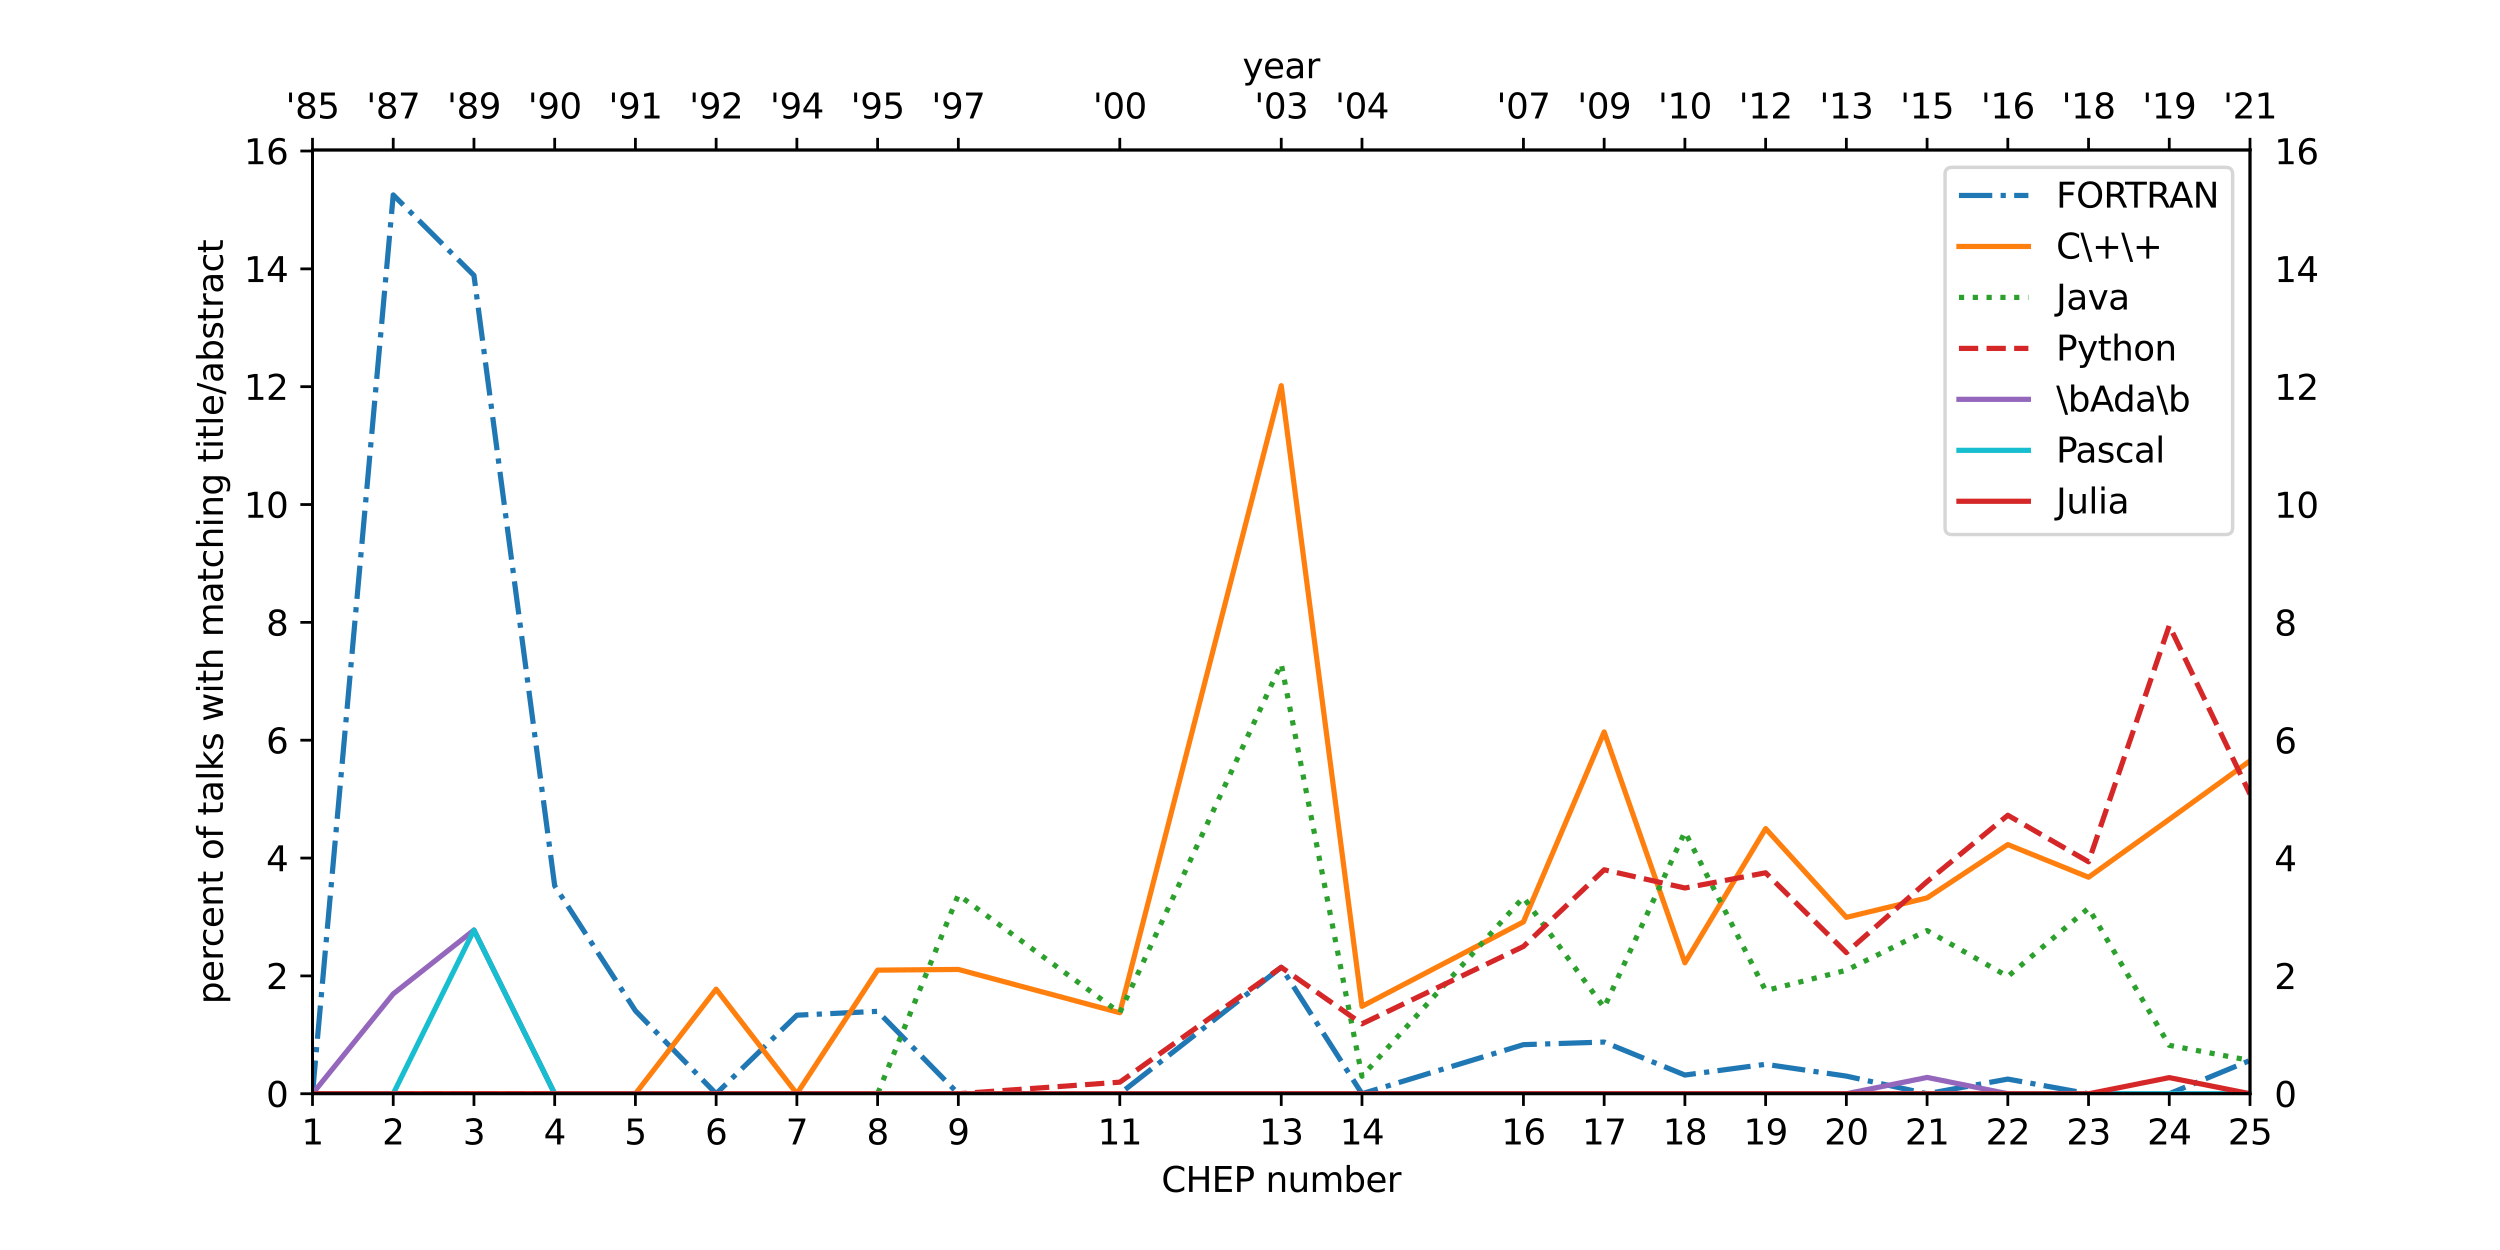 <?xml version="1.0" encoding="utf-8" standalone="no"?>
<!DOCTYPE svg PUBLIC "-//W3C//DTD SVG 1.1//EN"
  "http://www.w3.org/Graphics/SVG/1.1/DTD/svg11.dtd">
<svg xmlns:xlink="http://www.w3.org/1999/xlink" width="720pt" height="360pt" viewBox="0 0 720 360" xmlns="http://www.w3.org/2000/svg" version="1.1">
 <defs>
  <style type="text/css">*{stroke-linejoin: round; stroke-linecap: butt}</style>
 </defs>
 <g id="figure_1">
  <g id="patch_1">
   <path d="M 0 360 
L 720 360 
L 720 0 
L 0 0 
z
" style="fill: #ffffff"/>
  </g>
  <g id="axes_1">
   <g id="patch_2">
    <path d="M 90 315 
L 648 315 
L 648 43.2 
L 90 43.2 
z
" style="fill: #ffffff"/>
   </g>
   <g id="matplotlib.axis_1">
    <g id="xtick_1">
     <g id="line2d_1">
      <defs>
       <path id="m8f1342e273" d="M 0 0 
L 0 3.5 
" style="stroke: #000000; stroke-width: 0.8"/>
      </defs>
      <g>
       <use xlink:href="#m8f1342e273" x="90" y="315" style="stroke: #000000; stroke-width: 0.8"/>
      </g>
     </g>
     <g id="text_1">
      <!-- 1 -->
      <g transform="translate(86.819 329.598)scale(0.1 -0.1)">
       <defs>
        <path id="DejaVuSans-31" d="M 794 531 
L 1825 531 
L 1825 4091 
L 703 3866 
L 703 4441 
L 1819 4666 
L 2450 4666 
L 2450 531 
L 3481 531 
L 3481 0 
L 794 0 
L 794 531 
z
" transform="scale(0.016)"/>
       </defs>
       <use xlink:href="#DejaVuSans-31"/>
      </g>
     </g>
    </g>
    <g id="xtick_2">
     <g id="line2d_2">
      <g>
       <use xlink:href="#m8f1342e273" x="113.25" y="315" style="stroke: #000000; stroke-width: 0.8"/>
      </g>
     </g>
     <g id="text_2">
      <!-- 2 -->
      <g transform="translate(110.069 329.598)scale(0.1 -0.1)">
       <defs>
        <path id="DejaVuSans-32" d="M 1228 531 
L 3431 531 
L 3431 0 
L 469 0 
L 469 531 
Q 828 903 1448 1529 
Q 2069 2156 2228 2338 
Q 2531 2678 2651 2914 
Q 2772 3150 2772 3378 
Q 2772 3750 2511 3984 
Q 2250 4219 1831 4219 
Q 1534 4219 1204 4116 
Q 875 4013 500 3803 
L 500 4441 
Q 881 4594 1212 4672 
Q 1544 4750 1819 4750 
Q 2544 4750 2975 4387 
Q 3406 4025 3406 3419 
Q 3406 3131 3298 2873 
Q 3191 2616 2906 2266 
Q 2828 2175 2409 1742 
Q 1991 1309 1228 531 
z
" transform="scale(0.016)"/>
       </defs>
       <use xlink:href="#DejaVuSans-32"/>
      </g>
     </g>
    </g>
    <g id="xtick_3">
     <g id="line2d_3">
      <g>
       <use xlink:href="#m8f1342e273" x="136.5" y="315" style="stroke: #000000; stroke-width: 0.8"/>
      </g>
     </g>
     <g id="text_3">
      <!-- 3 -->
      <g transform="translate(133.319 329.598)scale(0.1 -0.1)">
       <defs>
        <path id="DejaVuSans-33" d="M 2597 2516 
Q 3050 2419 3304 2112 
Q 3559 1806 3559 1356 
Q 3559 666 3084 287 
Q 2609 -91 1734 -91 
Q 1441 -91 1130 -33 
Q 819 25 488 141 
L 488 750 
Q 750 597 1062 519 
Q 1375 441 1716 441 
Q 2309 441 2620 675 
Q 2931 909 2931 1356 
Q 2931 1769 2642 2001 
Q 2353 2234 1838 2234 
L 1294 2234 
L 1294 2753 
L 1863 2753 
Q 2328 2753 2575 2939 
Q 2822 3125 2822 3475 
Q 2822 3834 2567 4026 
Q 2313 4219 1838 4219 
Q 1578 4219 1281 4162 
Q 984 4106 628 3988 
L 628 4550 
Q 988 4650 1302 4700 
Q 1616 4750 1894 4750 
Q 2613 4750 3031 4423 
Q 3450 4097 3450 3541 
Q 3450 3153 3228 2886 
Q 3006 2619 2597 2516 
z
" transform="scale(0.016)"/>
       </defs>
       <use xlink:href="#DejaVuSans-33"/>
      </g>
     </g>
    </g>
    <g id="xtick_4">
     <g id="line2d_4">
      <g>
       <use xlink:href="#m8f1342e273" x="159.75" y="315" style="stroke: #000000; stroke-width: 0.8"/>
      </g>
     </g>
     <g id="text_4">
      <!-- 4 -->
      <g transform="translate(156.569 329.598)scale(0.1 -0.1)">
       <defs>
        <path id="DejaVuSans-34" d="M 2419 4116 
L 825 1625 
L 2419 1625 
L 2419 4116 
z
M 2253 4666 
L 3047 4666 
L 3047 1625 
L 3713 1625 
L 3713 1100 
L 3047 1100 
L 3047 0 
L 2419 0 
L 2419 1100 
L 313 1100 
L 313 1709 
L 2253 4666 
z
" transform="scale(0.016)"/>
       </defs>
       <use xlink:href="#DejaVuSans-34"/>
      </g>
     </g>
    </g>
    <g id="xtick_5">
     <g id="line2d_5">
      <g>
       <use xlink:href="#m8f1342e273" x="183" y="315" style="stroke: #000000; stroke-width: 0.8"/>
      </g>
     </g>
     <g id="text_5">
      <!-- 5 -->
      <g transform="translate(179.819 329.598)scale(0.1 -0.1)">
       <defs>
        <path id="DejaVuSans-35" d="M 691 4666 
L 3169 4666 
L 3169 4134 
L 1269 4134 
L 1269 2991 
Q 1406 3038 1543 3061 
Q 1681 3084 1819 3084 
Q 2600 3084 3056 2656 
Q 3513 2228 3513 1497 
Q 3513 744 3044 326 
Q 2575 -91 1722 -91 
Q 1428 -91 1123 -41 
Q 819 9 494 109 
L 494 744 
Q 775 591 1075 516 
Q 1375 441 1709 441 
Q 2250 441 2565 725 
Q 2881 1009 2881 1497 
Q 2881 1984 2565 2268 
Q 2250 2553 1709 2553 
Q 1456 2553 1204 2497 
Q 953 2441 691 2322 
L 691 4666 
z
" transform="scale(0.016)"/>
       </defs>
       <use xlink:href="#DejaVuSans-35"/>
      </g>
     </g>
    </g>
    <g id="xtick_6">
     <g id="line2d_6">
      <g>
       <use xlink:href="#m8f1342e273" x="206.25" y="315" style="stroke: #000000; stroke-width: 0.8"/>
      </g>
     </g>
     <g id="text_6">
      <!-- 6 -->
      <g transform="translate(203.069 329.598)scale(0.1 -0.1)">
       <defs>
        <path id="DejaVuSans-36" d="M 2113 2584 
Q 1688 2584 1439 2293 
Q 1191 2003 1191 1497 
Q 1191 994 1439 701 
Q 1688 409 2113 409 
Q 2538 409 2786 701 
Q 3034 994 3034 1497 
Q 3034 2003 2786 2293 
Q 2538 2584 2113 2584 
z
M 3366 4563 
L 3366 3988 
Q 3128 4100 2886 4159 
Q 2644 4219 2406 4219 
Q 1781 4219 1451 3797 
Q 1122 3375 1075 2522 
Q 1259 2794 1537 2939 
Q 1816 3084 2150 3084 
Q 2853 3084 3261 2657 
Q 3669 2231 3669 1497 
Q 3669 778 3244 343 
Q 2819 -91 2113 -91 
Q 1303 -91 875 529 
Q 447 1150 447 2328 
Q 447 3434 972 4092 
Q 1497 4750 2381 4750 
Q 2619 4750 2861 4703 
Q 3103 4656 3366 4563 
z
" transform="scale(0.016)"/>
       </defs>
       <use xlink:href="#DejaVuSans-36"/>
      </g>
     </g>
    </g>
    <g id="xtick_7">
     <g id="line2d_7">
      <g>
       <use xlink:href="#m8f1342e273" x="229.5" y="315" style="stroke: #000000; stroke-width: 0.8"/>
      </g>
     </g>
     <g id="text_7">
      <!-- 7 -->
      <g transform="translate(226.319 329.598)scale(0.1 -0.1)">
       <defs>
        <path id="DejaVuSans-37" d="M 525 4666 
L 3525 4666 
L 3525 4397 
L 1831 0 
L 1172 0 
L 2766 4134 
L 525 4134 
L 525 4666 
z
" transform="scale(0.016)"/>
       </defs>
       <use xlink:href="#DejaVuSans-37"/>
      </g>
     </g>
    </g>
    <g id="xtick_8">
     <g id="line2d_8">
      <g>
       <use xlink:href="#m8f1342e273" x="252.75" y="315" style="stroke: #000000; stroke-width: 0.8"/>
      </g>
     </g>
     <g id="text_8">
      <!-- 8 -->
      <g transform="translate(249.569 329.598)scale(0.1 -0.1)">
       <defs>
        <path id="DejaVuSans-38" d="M 2034 2216 
Q 1584 2216 1326 1975 
Q 1069 1734 1069 1313 
Q 1069 891 1326 650 
Q 1584 409 2034 409 
Q 2484 409 2743 651 
Q 3003 894 3003 1313 
Q 3003 1734 2745 1975 
Q 2488 2216 2034 2216 
z
M 1403 2484 
Q 997 2584 770 2862 
Q 544 3141 544 3541 
Q 544 4100 942 4425 
Q 1341 4750 2034 4750 
Q 2731 4750 3128 4425 
Q 3525 4100 3525 3541 
Q 3525 3141 3298 2862 
Q 3072 2584 2669 2484 
Q 3125 2378 3379 2068 
Q 3634 1759 3634 1313 
Q 3634 634 3220 271 
Q 2806 -91 2034 -91 
Q 1263 -91 848 271 
Q 434 634 434 1313 
Q 434 1759 690 2068 
Q 947 2378 1403 2484 
z
M 1172 3481 
Q 1172 3119 1398 2916 
Q 1625 2713 2034 2713 
Q 2441 2713 2670 2916 
Q 2900 3119 2900 3481 
Q 2900 3844 2670 4047 
Q 2441 4250 2034 4250 
Q 1625 4250 1398 4047 
Q 1172 3844 1172 3481 
z
" transform="scale(0.016)"/>
       </defs>
       <use xlink:href="#DejaVuSans-38"/>
      </g>
     </g>
    </g>
    <g id="xtick_9">
     <g id="line2d_9">
      <g>
       <use xlink:href="#m8f1342e273" x="276" y="315" style="stroke: #000000; stroke-width: 0.8"/>
      </g>
     </g>
     <g id="text_9">
      <!-- 9 -->
      <g transform="translate(272.819 329.598)scale(0.1 -0.1)">
       <defs>
        <path id="DejaVuSans-39" d="M 703 97 
L 703 672 
Q 941 559 1184 500 
Q 1428 441 1663 441 
Q 2288 441 2617 861 
Q 2947 1281 2994 2138 
Q 2813 1869 2534 1725 
Q 2256 1581 1919 1581 
Q 1219 1581 811 2004 
Q 403 2428 403 3163 
Q 403 3881 828 4315 
Q 1253 4750 1959 4750 
Q 2769 4750 3195 4129 
Q 3622 3509 3622 2328 
Q 3622 1225 3098 567 
Q 2575 -91 1691 -91 
Q 1453 -91 1209 -44 
Q 966 3 703 97 
z
M 1959 2075 
Q 2384 2075 2632 2365 
Q 2881 2656 2881 3163 
Q 2881 3666 2632 3958 
Q 2384 4250 1959 4250 
Q 1534 4250 1286 3958 
Q 1038 3666 1038 3163 
Q 1038 2656 1286 2365 
Q 1534 2075 1959 2075 
z
" transform="scale(0.016)"/>
       </defs>
       <use xlink:href="#DejaVuSans-39"/>
      </g>
     </g>
    </g>
    <g id="xtick_10">
     <g id="line2d_10">
      <g>
       <use xlink:href="#m8f1342e273" x="322.5" y="315" style="stroke: #000000; stroke-width: 0.8"/>
      </g>
     </g>
     <g id="text_10">
      <!-- 11 -->
      <g transform="translate(316.137 329.598)scale(0.1 -0.1)">
       <use xlink:href="#DejaVuSans-31"/>
       <use xlink:href="#DejaVuSans-31" x="63.623"/>
      </g>
     </g>
    </g>
    <g id="xtick_11">
     <g id="line2d_11">
      <g>
       <use xlink:href="#m8f1342e273" x="369" y="315" style="stroke: #000000; stroke-width: 0.8"/>
      </g>
     </g>
     <g id="text_11">
      <!-- 13 -->
      <g transform="translate(362.637 329.598)scale(0.1 -0.1)">
       <use xlink:href="#DejaVuSans-31"/>
       <use xlink:href="#DejaVuSans-33" x="63.623"/>
      </g>
     </g>
    </g>
    <g id="xtick_12">
     <g id="line2d_12">
      <g>
       <use xlink:href="#m8f1342e273" x="392.25" y="315" style="stroke: #000000; stroke-width: 0.8"/>
      </g>
     </g>
     <g id="text_12">
      <!-- 14 -->
      <g transform="translate(385.887 329.598)scale(0.1 -0.1)">
       <use xlink:href="#DejaVuSans-31"/>
       <use xlink:href="#DejaVuSans-34" x="63.623"/>
      </g>
     </g>
    </g>
    <g id="xtick_13">
     <g id="line2d_13">
      <g>
       <use xlink:href="#m8f1342e273" x="438.75" y="315" style="stroke: #000000; stroke-width: 0.8"/>
      </g>
     </g>
     <g id="text_13">
      <!-- 16 -->
      <g transform="translate(432.387 329.598)scale(0.1 -0.1)">
       <use xlink:href="#DejaVuSans-31"/>
       <use xlink:href="#DejaVuSans-36" x="63.623"/>
      </g>
     </g>
    </g>
    <g id="xtick_14">
     <g id="line2d_14">
      <g>
       <use xlink:href="#m8f1342e273" x="462" y="315" style="stroke: #000000; stroke-width: 0.8"/>
      </g>
     </g>
     <g id="text_14">
      <!-- 17 -->
      <g transform="translate(455.637 329.598)scale(0.1 -0.1)">
       <use xlink:href="#DejaVuSans-31"/>
       <use xlink:href="#DejaVuSans-37" x="63.623"/>
      </g>
     </g>
    </g>
    <g id="xtick_15">
     <g id="line2d_15">
      <g>
       <use xlink:href="#m8f1342e273" x="485.25" y="315" style="stroke: #000000; stroke-width: 0.8"/>
      </g>
     </g>
     <g id="text_15">
      <!-- 18 -->
      <g transform="translate(478.887 329.598)scale(0.1 -0.1)">
       <use xlink:href="#DejaVuSans-31"/>
       <use xlink:href="#DejaVuSans-38" x="63.623"/>
      </g>
     </g>
    </g>
    <g id="xtick_16">
     <g id="line2d_16">
      <g>
       <use xlink:href="#m8f1342e273" x="508.5" y="315" style="stroke: #000000; stroke-width: 0.8"/>
      </g>
     </g>
     <g id="text_16">
      <!-- 19 -->
      <g transform="translate(502.137 329.598)scale(0.1 -0.1)">
       <use xlink:href="#DejaVuSans-31"/>
       <use xlink:href="#DejaVuSans-39" x="63.623"/>
      </g>
     </g>
    </g>
    <g id="xtick_17">
     <g id="line2d_17">
      <g>
       <use xlink:href="#m8f1342e273" x="531.75" y="315" style="stroke: #000000; stroke-width: 0.8"/>
      </g>
     </g>
     <g id="text_17">
      <!-- 20 -->
      <g transform="translate(525.388 329.598)scale(0.1 -0.1)">
       <defs>
        <path id="DejaVuSans-30" d="M 2034 4250 
Q 1547 4250 1301 3770 
Q 1056 3291 1056 2328 
Q 1056 1369 1301 889 
Q 1547 409 2034 409 
Q 2525 409 2770 889 
Q 3016 1369 3016 2328 
Q 3016 3291 2770 3770 
Q 2525 4250 2034 4250 
z
M 2034 4750 
Q 2819 4750 3233 4129 
Q 3647 3509 3647 2328 
Q 3647 1150 3233 529 
Q 2819 -91 2034 -91 
Q 1250 -91 836 529 
Q 422 1150 422 2328 
Q 422 3509 836 4129 
Q 1250 4750 2034 4750 
z
" transform="scale(0.016)"/>
       </defs>
       <use xlink:href="#DejaVuSans-32"/>
       <use xlink:href="#DejaVuSans-30" x="63.623"/>
      </g>
     </g>
    </g>
    <g id="xtick_18">
     <g id="line2d_18">
      <g>
       <use xlink:href="#m8f1342e273" x="555" y="315" style="stroke: #000000; stroke-width: 0.8"/>
      </g>
     </g>
     <g id="text_18">
      <!-- 21 -->
      <g transform="translate(548.638 329.598)scale(0.1 -0.1)">
       <use xlink:href="#DejaVuSans-32"/>
       <use xlink:href="#DejaVuSans-31" x="63.623"/>
      </g>
     </g>
    </g>
    <g id="xtick_19">
     <g id="line2d_19">
      <g>
       <use xlink:href="#m8f1342e273" x="578.25" y="315" style="stroke: #000000; stroke-width: 0.8"/>
      </g>
     </g>
     <g id="text_19">
      <!-- 22 -->
      <g transform="translate(571.888 329.598)scale(0.1 -0.1)">
       <use xlink:href="#DejaVuSans-32"/>
       <use xlink:href="#DejaVuSans-32" x="63.623"/>
      </g>
     </g>
    </g>
    <g id="xtick_20">
     <g id="line2d_20">
      <g>
       <use xlink:href="#m8f1342e273" x="601.5" y="315" style="stroke: #000000; stroke-width: 0.8"/>
      </g>
     </g>
     <g id="text_20">
      <!-- 23 -->
      <g transform="translate(595.138 329.598)scale(0.1 -0.1)">
       <use xlink:href="#DejaVuSans-32"/>
       <use xlink:href="#DejaVuSans-33" x="63.623"/>
      </g>
     </g>
    </g>
    <g id="xtick_21">
     <g id="line2d_21">
      <g>
       <use xlink:href="#m8f1342e273" x="624.75" y="315" style="stroke: #000000; stroke-width: 0.8"/>
      </g>
     </g>
     <g id="text_21">
      <!-- 24 -->
      <g transform="translate(618.388 329.598)scale(0.1 -0.1)">
       <use xlink:href="#DejaVuSans-32"/>
       <use xlink:href="#DejaVuSans-34" x="63.623"/>
      </g>
     </g>
    </g>
    <g id="xtick_22">
     <g id="line2d_22">
      <g>
       <use xlink:href="#m8f1342e273" x="648" y="315" style="stroke: #000000; stroke-width: 0.8"/>
      </g>
     </g>
     <g id="text_22">
      <!-- 25 -->
      <g transform="translate(641.638 329.598)scale(0.1 -0.1)">
       <use xlink:href="#DejaVuSans-32"/>
       <use xlink:href="#DejaVuSans-35" x="63.623"/>
      </g>
     </g>
    </g>
    <g id="text_23">
     <!-- CHEP number -->
     <g transform="translate(334.471 343.277)scale(0.1 -0.1)">
      <defs>
       <path id="DejaVuSans-43" d="M 4122 4306 
L 4122 3641 
Q 3803 3938 3442 4084 
Q 3081 4231 2675 4231 
Q 1875 4231 1450 3742 
Q 1025 3253 1025 2328 
Q 1025 1406 1450 917 
Q 1875 428 2675 428 
Q 3081 428 3442 575 
Q 3803 722 4122 1019 
L 4122 359 
Q 3791 134 3420 21 
Q 3050 -91 2638 -91 
Q 1578 -91 968 557 
Q 359 1206 359 2328 
Q 359 3453 968 4101 
Q 1578 4750 2638 4750 
Q 3056 4750 3426 4639 
Q 3797 4528 4122 4306 
z
" transform="scale(0.016)"/>
       <path id="DejaVuSans-48" d="M 628 4666 
L 1259 4666 
L 1259 2753 
L 3553 2753 
L 3553 4666 
L 4184 4666 
L 4184 0 
L 3553 0 
L 3553 2222 
L 1259 2222 
L 1259 0 
L 628 0 
L 628 4666 
z
" transform="scale(0.016)"/>
       <path id="DejaVuSans-45" d="M 628 4666 
L 3578 4666 
L 3578 4134 
L 1259 4134 
L 1259 2753 
L 3481 2753 
L 3481 2222 
L 1259 2222 
L 1259 531 
L 3634 531 
L 3634 0 
L 628 0 
L 628 4666 
z
" transform="scale(0.016)"/>
       <path id="DejaVuSans-50" d="M 1259 4147 
L 1259 2394 
L 2053 2394 
Q 2494 2394 2734 2622 
Q 2975 2850 2975 3272 
Q 2975 3691 2734 3919 
Q 2494 4147 2053 4147 
L 1259 4147 
z
M 628 4666 
L 2053 4666 
Q 2838 4666 3239 4311 
Q 3641 3956 3641 3272 
Q 3641 2581 3239 2228 
Q 2838 1875 2053 1875 
L 1259 1875 
L 1259 0 
L 628 0 
L 628 4666 
z
" transform="scale(0.016)"/>
       <path id="DejaVuSans-20" transform="scale(0.016)"/>
       <path id="DejaVuSans-6e" d="M 3513 2113 
L 3513 0 
L 2938 0 
L 2938 2094 
Q 2938 2591 2744 2837 
Q 2550 3084 2163 3084 
Q 1697 3084 1428 2787 
Q 1159 2491 1159 1978 
L 1159 0 
L 581 0 
L 581 3500 
L 1159 3500 
L 1159 2956 
Q 1366 3272 1645 3428 
Q 1925 3584 2291 3584 
Q 2894 3584 3203 3211 
Q 3513 2838 3513 2113 
z
" transform="scale(0.016)"/>
       <path id="DejaVuSans-75" d="M 544 1381 
L 544 3500 
L 1119 3500 
L 1119 1403 
Q 1119 906 1312 657 
Q 1506 409 1894 409 
Q 2359 409 2629 706 
Q 2900 1003 2900 1516 
L 2900 3500 
L 3475 3500 
L 3475 0 
L 2900 0 
L 2900 538 
Q 2691 219 2414 64 
Q 2138 -91 1772 -91 
Q 1169 -91 856 284 
Q 544 659 544 1381 
z
M 1991 3584 
L 1991 3584 
z
" transform="scale(0.016)"/>
       <path id="DejaVuSans-6d" d="M 3328 2828 
Q 3544 3216 3844 3400 
Q 4144 3584 4550 3584 
Q 5097 3584 5394 3201 
Q 5691 2819 5691 2113 
L 5691 0 
L 5113 0 
L 5113 2094 
Q 5113 2597 4934 2840 
Q 4756 3084 4391 3084 
Q 3944 3084 3684 2787 
Q 3425 2491 3425 1978 
L 3425 0 
L 2847 0 
L 2847 2094 
Q 2847 2600 2669 2842 
Q 2491 3084 2119 3084 
Q 1678 3084 1418 2786 
Q 1159 2488 1159 1978 
L 1159 0 
L 581 0 
L 581 3500 
L 1159 3500 
L 1159 2956 
Q 1356 3278 1631 3431 
Q 1906 3584 2284 3584 
Q 2666 3584 2933 3390 
Q 3200 3197 3328 2828 
z
" transform="scale(0.016)"/>
       <path id="DejaVuSans-62" d="M 3116 1747 
Q 3116 2381 2855 2742 
Q 2594 3103 2138 3103 
Q 1681 3103 1420 2742 
Q 1159 2381 1159 1747 
Q 1159 1113 1420 752 
Q 1681 391 2138 391 
Q 2594 391 2855 752 
Q 3116 1113 3116 1747 
z
M 1159 2969 
Q 1341 3281 1617 3432 
Q 1894 3584 2278 3584 
Q 2916 3584 3314 3078 
Q 3713 2572 3713 1747 
Q 3713 922 3314 415 
Q 2916 -91 2278 -91 
Q 1894 -91 1617 61 
Q 1341 213 1159 525 
L 1159 0 
L 581 0 
L 581 4863 
L 1159 4863 
L 1159 2969 
z
" transform="scale(0.016)"/>
       <path id="DejaVuSans-65" d="M 3597 1894 
L 3597 1613 
L 953 1613 
Q 991 1019 1311 708 
Q 1631 397 2203 397 
Q 2534 397 2845 478 
Q 3156 559 3463 722 
L 3463 178 
Q 3153 47 2828 -22 
Q 2503 -91 2169 -91 
Q 1331 -91 842 396 
Q 353 884 353 1716 
Q 353 2575 817 3079 
Q 1281 3584 2069 3584 
Q 2775 3584 3186 3129 
Q 3597 2675 3597 1894 
z
M 3022 2063 
Q 3016 2534 2758 2815 
Q 2500 3097 2075 3097 
Q 1594 3097 1305 2825 
Q 1016 2553 972 2059 
L 3022 2063 
z
" transform="scale(0.016)"/>
       <path id="DejaVuSans-72" d="M 2631 2963 
Q 2534 3019 2420 3045 
Q 2306 3072 2169 3072 
Q 1681 3072 1420 2755 
Q 1159 2438 1159 1844 
L 1159 0 
L 581 0 
L 581 3500 
L 1159 3500 
L 1159 2956 
Q 1341 3275 1631 3429 
Q 1922 3584 2338 3584 
Q 2397 3584 2469 3576 
Q 2541 3569 2628 3553 
L 2631 2963 
z
" transform="scale(0.016)"/>
      </defs>
      <use xlink:href="#DejaVuSans-43"/>
      <use xlink:href="#DejaVuSans-48" x="69.824"/>
      <use xlink:href="#DejaVuSans-45" x="145.02"/>
      <use xlink:href="#DejaVuSans-50" x="208.203"/>
      <use xlink:href="#DejaVuSans-20" x="268.506"/>
      <use xlink:href="#DejaVuSans-6e" x="300.293"/>
      <use xlink:href="#DejaVuSans-75" x="363.672"/>
      <use xlink:href="#DejaVuSans-6d" x="427.051"/>
      <use xlink:href="#DejaVuSans-62" x="524.463"/>
      <use xlink:href="#DejaVuSans-65" x="587.939"/>
      <use xlink:href="#DejaVuSans-72" x="649.463"/>
     </g>
    </g>
   </g>
   <g id="matplotlib.axis_2">
    <g id="ytick_1">
     <g id="line2d_23">
      <defs>
       <path id="mc97663f58f" d="M 0 0 
L -3.5 0 
" style="stroke: #000000; stroke-width: 0.8"/>
      </defs>
      <g>
       <use xlink:href="#mc97663f58f" x="90" y="315" style="stroke: #000000; stroke-width: 0.8"/>
      </g>
     </g>
     <g id="text_24">
      <!-- 0 -->
      <g transform="translate(76.638 318.799)scale(0.1 -0.1)">
       <use xlink:href="#DejaVuSans-30"/>
      </g>
     </g>
     <g id="text_25">
      <!-- 0 -->
      <g transform="translate(655 318.799)scale(0.1 -0.1)">
       <use xlink:href="#DejaVuSans-30"/>
      </g>
     </g>
    </g>
    <g id="ytick_2">
     <g id="line2d_24">
      <g>
       <use xlink:href="#mc97663f58f" x="90" y="281.061" style="stroke: #000000; stroke-width: 0.8"/>
      </g>
     </g>
     <g id="text_26">
      <!-- 2 -->
      <g transform="translate(76.638 284.86)scale(0.1 -0.1)">
       <use xlink:href="#DejaVuSans-32"/>
      </g>
     </g>
     <g id="text_27">
      <!-- 2 -->
      <g transform="translate(655 284.86)scale(0.1 -0.1)">
       <use xlink:href="#DejaVuSans-32"/>
      </g>
     </g>
    </g>
    <g id="ytick_3">
     <g id="line2d_25">
      <g>
       <use xlink:href="#mc97663f58f" x="90" y="247.122" style="stroke: #000000; stroke-width: 0.8"/>
      </g>
     </g>
     <g id="text_28">
      <!-- 4 -->
      <g transform="translate(76.638 250.921)scale(0.1 -0.1)">
       <use xlink:href="#DejaVuSans-34"/>
      </g>
     </g>
     <g id="text_29">
      <!-- 4 -->
      <g transform="translate(655 250.921)scale(0.1 -0.1)">
       <use xlink:href="#DejaVuSans-34"/>
      </g>
     </g>
    </g>
    <g id="ytick_4">
     <g id="line2d_26">
      <g>
       <use xlink:href="#mc97663f58f" x="90" y="213.183" style="stroke: #000000; stroke-width: 0.8"/>
      </g>
     </g>
     <g id="text_30">
      <!-- 6 -->
      <g transform="translate(76.638 216.982)scale(0.1 -0.1)">
       <use xlink:href="#DejaVuSans-36"/>
      </g>
     </g>
     <g id="text_31">
      <!-- 6 -->
      <g transform="translate(655 216.982)scale(0.1 -0.1)">
       <use xlink:href="#DejaVuSans-36"/>
      </g>
     </g>
    </g>
    <g id="ytick_5">
     <g id="line2d_27">
      <g>
       <use xlink:href="#mc97663f58f" x="90" y="179.244" style="stroke: #000000; stroke-width: 0.8"/>
      </g>
     </g>
     <g id="text_32">
      <!-- 8 -->
      <g transform="translate(76.638 183.043)scale(0.1 -0.1)">
       <use xlink:href="#DejaVuSans-38"/>
      </g>
     </g>
     <g id="text_33">
      <!-- 8 -->
      <g transform="translate(655 183.043)scale(0.1 -0.1)">
       <use xlink:href="#DejaVuSans-38"/>
      </g>
     </g>
    </g>
    <g id="ytick_6">
     <g id="line2d_28">
      <g>
       <use xlink:href="#mc97663f58f" x="90" y="145.305" style="stroke: #000000; stroke-width: 0.8"/>
      </g>
     </g>
     <g id="text_34">
      <!-- 10 -->
      <g transform="translate(70.275 149.104)scale(0.1 -0.1)">
       <use xlink:href="#DejaVuSans-31"/>
       <use xlink:href="#DejaVuSans-30" x="63.623"/>
      </g>
     </g>
     <g id="text_35">
      <!-- 10 -->
      <g transform="translate(655 149.104)scale(0.1 -0.1)">
       <use xlink:href="#DejaVuSans-31"/>
       <use xlink:href="#DejaVuSans-30" x="63.623"/>
      </g>
     </g>
    </g>
    <g id="ytick_7">
     <g id="line2d_29">
      <g>
       <use xlink:href="#mc97663f58f" x="90" y="111.366" style="stroke: #000000; stroke-width: 0.8"/>
      </g>
     </g>
     <g id="text_36">
      <!-- 12 -->
      <g transform="translate(70.275 115.165)scale(0.1 -0.1)">
       <use xlink:href="#DejaVuSans-31"/>
       <use xlink:href="#DejaVuSans-32" x="63.623"/>
      </g>
     </g>
     <g id="text_37">
      <!-- 12 -->
      <g transform="translate(655 115.165)scale(0.1 -0.1)">
       <use xlink:href="#DejaVuSans-31"/>
       <use xlink:href="#DejaVuSans-32" x="63.623"/>
      </g>
     </g>
    </g>
    <g id="ytick_8">
     <g id="line2d_30">
      <g>
       <use xlink:href="#mc97663f58f" x="90" y="77.427" style="stroke: #000000; stroke-width: 0.8"/>
      </g>
     </g>
     <g id="text_38">
      <!-- 14 -->
      <g transform="translate(70.275 81.226)scale(0.1 -0.1)">
       <use xlink:href="#DejaVuSans-31"/>
       <use xlink:href="#DejaVuSans-34" x="63.623"/>
      </g>
     </g>
     <g id="text_39">
      <!-- 14 -->
      <g transform="translate(655 81.226)scale(0.1 -0.1)">
       <use xlink:href="#DejaVuSans-31"/>
       <use xlink:href="#DejaVuSans-34" x="63.623"/>
      </g>
     </g>
    </g>
    <g id="ytick_9">
     <g id="line2d_31">
      <g>
       <use xlink:href="#mc97663f58f" x="90" y="43.488" style="stroke: #000000; stroke-width: 0.8"/>
      </g>
     </g>
     <g id="text_40">
      <!-- 16 -->
      <g transform="translate(70.275 47.287)scale(0.1 -0.1)">
       <use xlink:href="#DejaVuSans-31"/>
       <use xlink:href="#DejaVuSans-36" x="63.623"/>
      </g>
     </g>
     <g id="text_41">
      <!-- 16 -->
      <g transform="translate(655 47.287)scale(0.1 -0.1)">
       <use xlink:href="#DejaVuSans-31"/>
       <use xlink:href="#DejaVuSans-36" x="63.623"/>
      </g>
     </g>
    </g>
    <g id="text_42">
     <!-- percent of talks with matching title/abstract -->
     <g transform="translate(64.195 289.17)rotate(-90)scale(0.1 -0.1)">
      <defs>
       <path id="DejaVuSans-70" d="M 1159 525 
L 1159 -1331 
L 581 -1331 
L 581 3500 
L 1159 3500 
L 1159 2969 
Q 1341 3281 1617 3432 
Q 1894 3584 2278 3584 
Q 2916 3584 3314 3078 
Q 3713 2572 3713 1747 
Q 3713 922 3314 415 
Q 2916 -91 2278 -91 
Q 1894 -91 1617 61 
Q 1341 213 1159 525 
z
M 3116 1747 
Q 3116 2381 2855 2742 
Q 2594 3103 2138 3103 
Q 1681 3103 1420 2742 
Q 1159 2381 1159 1747 
Q 1159 1113 1420 752 
Q 1681 391 2138 391 
Q 2594 391 2855 752 
Q 3116 1113 3116 1747 
z
" transform="scale(0.016)"/>
       <path id="DejaVuSans-63" d="M 3122 3366 
L 3122 2828 
Q 2878 2963 2633 3030 
Q 2388 3097 2138 3097 
Q 1578 3097 1268 2742 
Q 959 2388 959 1747 
Q 959 1106 1268 751 
Q 1578 397 2138 397 
Q 2388 397 2633 464 
Q 2878 531 3122 666 
L 3122 134 
Q 2881 22 2623 -34 
Q 2366 -91 2075 -91 
Q 1284 -91 818 406 
Q 353 903 353 1747 
Q 353 2603 823 3093 
Q 1294 3584 2113 3584 
Q 2378 3584 2631 3529 
Q 2884 3475 3122 3366 
z
" transform="scale(0.016)"/>
       <path id="DejaVuSans-74" d="M 1172 4494 
L 1172 3500 
L 2356 3500 
L 2356 3053 
L 1172 3053 
L 1172 1153 
Q 1172 725 1289 603 
Q 1406 481 1766 481 
L 2356 481 
L 2356 0 
L 1766 0 
Q 1100 0 847 248 
Q 594 497 594 1153 
L 594 3053 
L 172 3053 
L 172 3500 
L 594 3500 
L 594 4494 
L 1172 4494 
z
" transform="scale(0.016)"/>
       <path id="DejaVuSans-6f" d="M 1959 3097 
Q 1497 3097 1228 2736 
Q 959 2375 959 1747 
Q 959 1119 1226 758 
Q 1494 397 1959 397 
Q 2419 397 2687 759 
Q 2956 1122 2956 1747 
Q 2956 2369 2687 2733 
Q 2419 3097 1959 3097 
z
M 1959 3584 
Q 2709 3584 3137 3096 
Q 3566 2609 3566 1747 
Q 3566 888 3137 398 
Q 2709 -91 1959 -91 
Q 1206 -91 779 398 
Q 353 888 353 1747 
Q 353 2609 779 3096 
Q 1206 3584 1959 3584 
z
" transform="scale(0.016)"/>
       <path id="DejaVuSans-66" d="M 2375 4863 
L 2375 4384 
L 1825 4384 
Q 1516 4384 1395 4259 
Q 1275 4134 1275 3809 
L 1275 3500 
L 2222 3500 
L 2222 3053 
L 1275 3053 
L 1275 0 
L 697 0 
L 697 3053 
L 147 3053 
L 147 3500 
L 697 3500 
L 697 3744 
Q 697 4328 969 4595 
Q 1241 4863 1831 4863 
L 2375 4863 
z
" transform="scale(0.016)"/>
       <path id="DejaVuSans-61" d="M 2194 1759 
Q 1497 1759 1228 1600 
Q 959 1441 959 1056 
Q 959 750 1161 570 
Q 1363 391 1709 391 
Q 2188 391 2477 730 
Q 2766 1069 2766 1631 
L 2766 1759 
L 2194 1759 
z
M 3341 1997 
L 3341 0 
L 2766 0 
L 2766 531 
Q 2569 213 2275 61 
Q 1981 -91 1556 -91 
Q 1019 -91 701 211 
Q 384 513 384 1019 
Q 384 1609 779 1909 
Q 1175 2209 1959 2209 
L 2766 2209 
L 2766 2266 
Q 2766 2663 2505 2880 
Q 2244 3097 1772 3097 
Q 1472 3097 1187 3025 
Q 903 2953 641 2809 
L 641 3341 
Q 956 3463 1253 3523 
Q 1550 3584 1831 3584 
Q 2591 3584 2966 3190 
Q 3341 2797 3341 1997 
z
" transform="scale(0.016)"/>
       <path id="DejaVuSans-6c" d="M 603 4863 
L 1178 4863 
L 1178 0 
L 603 0 
L 603 4863 
z
" transform="scale(0.016)"/>
       <path id="DejaVuSans-6b" d="M 581 4863 
L 1159 4863 
L 1159 1991 
L 2875 3500 
L 3609 3500 
L 1753 1863 
L 3688 0 
L 2938 0 
L 1159 1709 
L 1159 0 
L 581 0 
L 581 4863 
z
" transform="scale(0.016)"/>
       <path id="DejaVuSans-73" d="M 2834 3397 
L 2834 2853 
Q 2591 2978 2328 3040 
Q 2066 3103 1784 3103 
Q 1356 3103 1142 2972 
Q 928 2841 928 2578 
Q 928 2378 1081 2264 
Q 1234 2150 1697 2047 
L 1894 2003 
Q 2506 1872 2764 1633 
Q 3022 1394 3022 966 
Q 3022 478 2636 193 
Q 2250 -91 1575 -91 
Q 1294 -91 989 -36 
Q 684 19 347 128 
L 347 722 
Q 666 556 975 473 
Q 1284 391 1588 391 
Q 1994 391 2212 530 
Q 2431 669 2431 922 
Q 2431 1156 2273 1281 
Q 2116 1406 1581 1522 
L 1381 1569 
Q 847 1681 609 1914 
Q 372 2147 372 2553 
Q 372 3047 722 3315 
Q 1072 3584 1716 3584 
Q 2034 3584 2315 3537 
Q 2597 3491 2834 3397 
z
" transform="scale(0.016)"/>
       <path id="DejaVuSans-77" d="M 269 3500 
L 844 3500 
L 1563 769 
L 2278 3500 
L 2956 3500 
L 3675 769 
L 4391 3500 
L 4966 3500 
L 4050 0 
L 3372 0 
L 2619 2869 
L 1863 0 
L 1184 0 
L 269 3500 
z
" transform="scale(0.016)"/>
       <path id="DejaVuSans-69" d="M 603 3500 
L 1178 3500 
L 1178 0 
L 603 0 
L 603 3500 
z
M 603 4863 
L 1178 4863 
L 1178 4134 
L 603 4134 
L 603 4863 
z
" transform="scale(0.016)"/>
       <path id="DejaVuSans-68" d="M 3513 2113 
L 3513 0 
L 2938 0 
L 2938 2094 
Q 2938 2591 2744 2837 
Q 2550 3084 2163 3084 
Q 1697 3084 1428 2787 
Q 1159 2491 1159 1978 
L 1159 0 
L 581 0 
L 581 4863 
L 1159 4863 
L 1159 2956 
Q 1366 3272 1645 3428 
Q 1925 3584 2291 3584 
Q 2894 3584 3203 3211 
Q 3513 2838 3513 2113 
z
" transform="scale(0.016)"/>
       <path id="DejaVuSans-67" d="M 2906 1791 
Q 2906 2416 2648 2759 
Q 2391 3103 1925 3103 
Q 1463 3103 1205 2759 
Q 947 2416 947 1791 
Q 947 1169 1205 825 
Q 1463 481 1925 481 
Q 2391 481 2648 825 
Q 2906 1169 2906 1791 
z
M 3481 434 
Q 3481 -459 3084 -895 
Q 2688 -1331 1869 -1331 
Q 1566 -1331 1297 -1286 
Q 1028 -1241 775 -1147 
L 775 -588 
Q 1028 -725 1275 -790 
Q 1522 -856 1778 -856 
Q 2344 -856 2625 -561 
Q 2906 -266 2906 331 
L 2906 616 
Q 2728 306 2450 153 
Q 2172 0 1784 0 
Q 1141 0 747 490 
Q 353 981 353 1791 
Q 353 2603 747 3093 
Q 1141 3584 1784 3584 
Q 2172 3584 2450 3431 
Q 2728 3278 2906 2969 
L 2906 3500 
L 3481 3500 
L 3481 434 
z
" transform="scale(0.016)"/>
       <path id="DejaVuSans-2f" d="M 1625 4666 
L 2156 4666 
L 531 -594 
L 0 -594 
L 1625 4666 
z
" transform="scale(0.016)"/>
      </defs>
      <use xlink:href="#DejaVuSans-70"/>
      <use xlink:href="#DejaVuSans-65" x="63.477"/>
      <use xlink:href="#DejaVuSans-72" x="125"/>
      <use xlink:href="#DejaVuSans-63" x="163.863"/>
      <use xlink:href="#DejaVuSans-65" x="218.844"/>
      <use xlink:href="#DejaVuSans-6e" x="280.367"/>
      <use xlink:href="#DejaVuSans-74" x="343.746"/>
      <use xlink:href="#DejaVuSans-20" x="382.955"/>
      <use xlink:href="#DejaVuSans-6f" x="414.742"/>
      <use xlink:href="#DejaVuSans-66" x="475.924"/>
      <use xlink:href="#DejaVuSans-20" x="511.129"/>
      <use xlink:href="#DejaVuSans-74" x="542.916"/>
      <use xlink:href="#DejaVuSans-61" x="582.125"/>
      <use xlink:href="#DejaVuSans-6c" x="643.404"/>
      <use xlink:href="#DejaVuSans-6b" x="671.188"/>
      <use xlink:href="#DejaVuSans-73" x="729.098"/>
      <use xlink:href="#DejaVuSans-20" x="781.197"/>
      <use xlink:href="#DejaVuSans-77" x="812.984"/>
      <use xlink:href="#DejaVuSans-69" x="894.771"/>
      <use xlink:href="#DejaVuSans-74" x="922.555"/>
      <use xlink:href="#DejaVuSans-68" x="961.764"/>
      <use xlink:href="#DejaVuSans-20" x="1025.143"/>
      <use xlink:href="#DejaVuSans-6d" x="1056.93"/>
      <use xlink:href="#DejaVuSans-61" x="1154.342"/>
      <use xlink:href="#DejaVuSans-74" x="1215.621"/>
      <use xlink:href="#DejaVuSans-63" x="1254.83"/>
      <use xlink:href="#DejaVuSans-68" x="1309.811"/>
      <use xlink:href="#DejaVuSans-69" x="1373.189"/>
      <use xlink:href="#DejaVuSans-6e" x="1400.973"/>
      <use xlink:href="#DejaVuSans-67" x="1464.352"/>
      <use xlink:href="#DejaVuSans-20" x="1527.828"/>
      <use xlink:href="#DejaVuSans-74" x="1559.615"/>
      <use xlink:href="#DejaVuSans-69" x="1598.824"/>
      <use xlink:href="#DejaVuSans-74" x="1626.607"/>
      <use xlink:href="#DejaVuSans-6c" x="1665.816"/>
      <use xlink:href="#DejaVuSans-65" x="1693.6"/>
      <use xlink:href="#DejaVuSans-2f" x="1755.123"/>
      <use xlink:href="#DejaVuSans-61" x="1788.814"/>
      <use xlink:href="#DejaVuSans-62" x="1850.094"/>
      <use xlink:href="#DejaVuSans-73" x="1913.57"/>
      <use xlink:href="#DejaVuSans-74" x="1965.67"/>
      <use xlink:href="#DejaVuSans-72" x="2004.879"/>
      <use xlink:href="#DejaVuSans-61" x="2045.992"/>
      <use xlink:href="#DejaVuSans-63" x="2107.271"/>
      <use xlink:href="#DejaVuSans-74" x="2162.252"/>
     </g>
    </g>
   </g>
   <g id="line2d_32">
    <path d="M 90 315 
L 113.25 56.143 
L 136.5 79.312 
L 159.75 255.108 
L 183 291.099 
L 206.25 315 
L 229.5 292.374 
L 252.75 291.266 
L 276 315 
L 322.5 315 
L 369 278.585 
L 392.25 315 
L 438.75 300.859 
L 462 300.114 
L 485.25 309.613 
L 508.5 306.515 
L 531.75 309.919 
L 555 315 
L 578.25 310.779 
L 601.5 315 
L 624.75 315 
L 648 305.413 
" clip-path="url(#pe70fafcab9)" style="fill: none; stroke-dasharray: 9.6,2.4,1.5,2.4; stroke-dashoffset: 0; stroke: #1f77b4; stroke-width: 1.5"/>
   </g>
   <g id="line2d_33">
    <path d="M 90 315 
L 113.25 315 
L 136.5 315 
L 159.75 315 
L 183 315 
L 206.25 284.877 
L 229.5 315 
L 252.75 279.4 
L 276 279.199 
L 322.5 291.663 
L 369 111.074 
L 392.25 289.823 
L 438.75 265.506 
L 462 210.801 
L 485.25 277.29 
L 508.5 238.637 
L 531.75 264.193 
L 555 258.592 
L 578.25 243.238 
L 601.5 252.645 
L 624.75 235.964 
L 648 219.127 
" clip-path="url(#pe70fafcab9)" style="fill: none; stroke: #ff7f0e; stroke-width: 1.5; stroke-linecap: square"/>
   </g>
   <g id="line2d_34">
    <path d="M 90 315 
L 113.25 315 
L 136.5 315 
L 159.75 315 
L 183 315 
L 206.25 315 
L 229.5 315 
L 252.75 315 
L 276 257.719 
L 322.5 291.663 
L 369 191.188 
L 392.25 309.965 
L 438.75 258.435 
L 462 290.191 
L 485.25 239.58 
L 508.5 285.303 
L 531.75 279.435 
L 555 267.993 
L 578.25 281.23 
L 601.5 261.553 
L 624.75 301.052 
L 648 305.413 
" clip-path="url(#pe70fafcab9)" style="fill: none; stroke-dasharray: 1.5,2.475; stroke-dashoffset: 0; stroke: #2ca02c; stroke-width: 1.5"/>
   </g>
   <g id="line2d_35">
    <path d="M 90 315 
L 113.25 315 
L 136.5 315 
L 159.75 315 
L 183 315 
L 206.25 315 
L 229.5 315 
L 252.75 315 
L 276 315 
L 322.5 311.666 
L 369 278.585 
L 392.25 294.858 
L 438.75 272.576 
L 462 250.496 
L 485.25 255.741 
L 508.5 251.364 
L 531.75 274.354 
L 555 253.891 
L 578.25 234.796 
L 601.5 248.191 
L 624.75 180.174 
L 648 228.714 
" clip-path="url(#pe70fafcab9)" style="fill: none; stroke-dasharray: 5.55,2.4; stroke-dashoffset: 0; stroke: #d62728; stroke-width: 1.5"/>
   </g>
   <g id="line2d_36">
    <path d="M 90 315 
L 113.25 286.238 
L 136.5 267.862 
L 159.75 315 
L 183 315 
L 206.25 315 
L 229.5 315 
L 252.75 315 
L 276 315 
L 322.5 315 
L 369 315 
L 392.25 315 
L 438.75 315 
L 462 315 
L 485.25 315 
L 508.5 315 
L 531.75 315 
L 555 310.299 
L 578.25 315 
L 601.5 315 
L 624.75 315 
L 648 315 
" clip-path="url(#pe70fafcab9)" style="fill: none; stroke: #9467bd; stroke-width: 1.5; stroke-linecap: square"/>
   </g>
   <g id="line2d_37">
    <path d="M 90 315 
L 113.25 315 
L 136.5 267.862 
L 159.75 315 
L 183 315 
L 206.25 315 
L 229.5 315 
L 252.75 315 
L 276 315 
L 322.5 315 
L 369 315 
L 392.25 315 
L 438.75 315 
L 462 315 
L 485.25 315 
L 508.5 315 
L 531.75 315 
L 555 315 
L 578.25 315 
L 601.5 315 
L 624.75 315 
L 648 315 
" clip-path="url(#pe70fafcab9)" style="fill: none; stroke: #17becf; stroke-width: 1.5; stroke-linecap: square"/>
   </g>
   <g id="line2d_38">
    <path d="M 90 315 
L 113.25 315 
L 136.5 315 
L 159.75 315 
L 183 315 
L 206.25 315 
L 229.5 315 
L 252.75 315 
L 276 315 
L 322.5 315 
L 369 315 
L 392.25 315 
L 438.75 315 
L 462 315 
L 485.25 315 
L 508.5 315 
L 531.75 315 
L 555 315 
L 578.25 315 
L 601.5 315 
L 624.75 310.351 
L 648 315 
" clip-path="url(#pe70fafcab9)" style="fill: none; stroke: #d62728; stroke-width: 1.5; stroke-linecap: square"/>
   </g>
   <g id="patch_3">
    <path d="M 90 315 
L 90 43.2 
" style="fill: none; stroke: #000000; stroke-width: 0.8; stroke-linejoin: miter; stroke-linecap: square"/>
   </g>
   <g id="patch_4">
    <path d="M 648 315 
L 648 43.2 
" style="fill: none; stroke: #000000; stroke-width: 0.8; stroke-linejoin: miter; stroke-linecap: square"/>
   </g>
   <g id="patch_5">
    <path d="M 90 315 
L 648 315 
" style="fill: none; stroke: #000000; stroke-width: 0.8; stroke-linejoin: miter; stroke-linecap: square"/>
   </g>
   <g id="patch_6">
    <path d="M 90 43.2 
L 648 43.2 
" style="fill: none; stroke: #000000; stroke-width: 0.8; stroke-linejoin: miter; stroke-linecap: square"/>
   </g>
   <g id="legend_1">
    <g id="patch_7">
     <path d="M 562.175 153.947 
L 641 153.947 
Q 643 153.947 643 151.947 
L 643 50.2 
Q 643 48.2 641 48.2 
L 562.175 48.2 
Q 560.175 48.2 560.175 50.2 
L 560.175 151.947 
Q 560.175 153.947 562.175 153.947 
z
" style="fill: #ffffff; opacity: 0.8; stroke: #cccccc; stroke-linejoin: miter"/>
    </g>
    <g id="line2d_39">
     <path d="M 564.175 56.298 
L 574.175 56.298 
L 584.175 56.298 
" style="fill: none; stroke-dasharray: 9.6,2.4,1.5,2.4; stroke-dashoffset: 0; stroke: #1f77b4; stroke-width: 1.5"/>
    </g>
    <g id="text_43">
     <!-- FORTRAN -->
     <g transform="translate(592.175 59.798)scale(0.1 -0.1)">
      <defs>
       <path id="DejaVuSans-46" d="M 628 4666 
L 3309 4666 
L 3309 4134 
L 1259 4134 
L 1259 2759 
L 3109 2759 
L 3109 2228 
L 1259 2228 
L 1259 0 
L 628 0 
L 628 4666 
z
" transform="scale(0.016)"/>
       <path id="DejaVuSans-4f" d="M 2522 4238 
Q 1834 4238 1429 3725 
Q 1025 3213 1025 2328 
Q 1025 1447 1429 934 
Q 1834 422 2522 422 
Q 3209 422 3611 934 
Q 4013 1447 4013 2328 
Q 4013 3213 3611 3725 
Q 3209 4238 2522 4238 
z
M 2522 4750 
Q 3503 4750 4090 4092 
Q 4678 3434 4678 2328 
Q 4678 1225 4090 567 
Q 3503 -91 2522 -91 
Q 1538 -91 948 565 
Q 359 1222 359 2328 
Q 359 3434 948 4092 
Q 1538 4750 2522 4750 
z
" transform="scale(0.016)"/>
       <path id="DejaVuSans-52" d="M 2841 2188 
Q 3044 2119 3236 1894 
Q 3428 1669 3622 1275 
L 4263 0 
L 3584 0 
L 2988 1197 
Q 2756 1666 2539 1819 
Q 2322 1972 1947 1972 
L 1259 1972 
L 1259 0 
L 628 0 
L 628 4666 
L 2053 4666 
Q 2853 4666 3247 4331 
Q 3641 3997 3641 3322 
Q 3641 2881 3436 2590 
Q 3231 2300 2841 2188 
z
M 1259 4147 
L 1259 2491 
L 2053 2491 
Q 2509 2491 2742 2702 
Q 2975 2913 2975 3322 
Q 2975 3731 2742 3939 
Q 2509 4147 2053 4147 
L 1259 4147 
z
" transform="scale(0.016)"/>
       <path id="DejaVuSans-54" d="M -19 4666 
L 3928 4666 
L 3928 4134 
L 2272 4134 
L 2272 0 
L 1638 0 
L 1638 4134 
L -19 4134 
L -19 4666 
z
" transform="scale(0.016)"/>
       <path id="DejaVuSans-41" d="M 2188 4044 
L 1331 1722 
L 3047 1722 
L 2188 4044 
z
M 1831 4666 
L 2547 4666 
L 4325 0 
L 3669 0 
L 3244 1197 
L 1141 1197 
L 716 0 
L 50 0 
L 1831 4666 
z
" transform="scale(0.016)"/>
       <path id="DejaVuSans-4e" d="M 628 4666 
L 1478 4666 
L 3547 763 
L 3547 4666 
L 4159 4666 
L 4159 0 
L 3309 0 
L 1241 3903 
L 1241 0 
L 628 0 
L 628 4666 
z
" transform="scale(0.016)"/>
      </defs>
      <use xlink:href="#DejaVuSans-46"/>
      <use xlink:href="#DejaVuSans-4f" x="57.52"/>
      <use xlink:href="#DejaVuSans-52" x="136.23"/>
      <use xlink:href="#DejaVuSans-54" x="198.463"/>
      <use xlink:href="#DejaVuSans-52" x="259.547"/>
      <use xlink:href="#DejaVuSans-41" x="325.029"/>
      <use xlink:href="#DejaVuSans-4e" x="393.438"/>
     </g>
    </g>
    <g id="line2d_40">
     <path d="M 564.175 70.977 
L 574.175 70.977 
L 584.175 70.977 
" style="fill: none; stroke: #ff7f0e; stroke-width: 1.5; stroke-linecap: square"/>
    </g>
    <g id="text_44">
     <!-- C\+\+ -->
     <g transform="translate(592.175 74.477)scale(0.1 -0.1)">
      <defs>
       <path id="DejaVuSans-5c" d="M 531 4666 
L 2156 -594 
L 1625 -594 
L 0 4666 
L 531 4666 
z
" transform="scale(0.016)"/>
       <path id="DejaVuSans-2b" d="M 2944 4013 
L 2944 2272 
L 4684 2272 
L 4684 1741 
L 2944 1741 
L 2944 0 
L 2419 0 
L 2419 1741 
L 678 1741 
L 678 2272 
L 2419 2272 
L 2419 4013 
L 2944 4013 
z
" transform="scale(0.016)"/>
      </defs>
      <use xlink:href="#DejaVuSans-43"/>
      <use xlink:href="#DejaVuSans-5c" x="69.824"/>
      <use xlink:href="#DejaVuSans-2b" x="103.516"/>
      <use xlink:href="#DejaVuSans-5c" x="187.305"/>
      <use xlink:href="#DejaVuSans-2b" x="220.996"/>
     </g>
    </g>
    <g id="line2d_41">
     <path d="M 564.175 85.655 
L 574.175 85.655 
L 584.175 85.655 
" style="fill: none; stroke-dasharray: 1.5,2.475; stroke-dashoffset: 0; stroke: #2ca02c; stroke-width: 1.5"/>
    </g>
    <g id="text_45">
     <!-- Java -->
     <g transform="translate(592.175 89.155)scale(0.1 -0.1)">
      <defs>
       <path id="DejaVuSans-4a" d="M 628 4666 
L 1259 4666 
L 1259 325 
Q 1259 -519 939 -900 
Q 619 -1281 -91 -1281 
L -331 -1281 
L -331 -750 
L -134 -750 
Q 284 -750 456 -515 
Q 628 -281 628 325 
L 628 4666 
z
" transform="scale(0.016)"/>
       <path id="DejaVuSans-76" d="M 191 3500 
L 800 3500 
L 1894 563 
L 2988 3500 
L 3597 3500 
L 2284 0 
L 1503 0 
L 191 3500 
z
" transform="scale(0.016)"/>
      </defs>
      <use xlink:href="#DejaVuSans-4a"/>
      <use xlink:href="#DejaVuSans-61" x="29.492"/>
      <use xlink:href="#DejaVuSans-76" x="90.771"/>
      <use xlink:href="#DejaVuSans-61" x="149.951"/>
     </g>
    </g>
    <g id="line2d_42">
     <path d="M 564.175 100.333 
L 574.175 100.333 
L 584.175 100.333 
" style="fill: none; stroke-dasharray: 5.55,2.4; stroke-dashoffset: 0; stroke: #d62728; stroke-width: 1.5"/>
    </g>
    <g id="text_46">
     <!-- Python -->
     <g transform="translate(592.175 103.833)scale(0.1 -0.1)">
      <defs>
       <path id="DejaVuSans-79" d="M 2059 -325 
Q 1816 -950 1584 -1140 
Q 1353 -1331 966 -1331 
L 506 -1331 
L 506 -850 
L 844 -850 
Q 1081 -850 1212 -737 
Q 1344 -625 1503 -206 
L 1606 56 
L 191 3500 
L 800 3500 
L 1894 763 
L 2988 3500 
L 3597 3500 
L 2059 -325 
z
" transform="scale(0.016)"/>
      </defs>
      <use xlink:href="#DejaVuSans-50"/>
      <use xlink:href="#DejaVuSans-79" x="60.303"/>
      <use xlink:href="#DejaVuSans-74" x="119.482"/>
      <use xlink:href="#DejaVuSans-68" x="158.691"/>
      <use xlink:href="#DejaVuSans-6f" x="222.07"/>
      <use xlink:href="#DejaVuSans-6e" x="283.252"/>
     </g>
    </g>
    <g id="line2d_43">
     <path d="M 564.175 115.011 
L 574.175 115.011 
L 584.175 115.011 
" style="fill: none; stroke: #9467bd; stroke-width: 1.5; stroke-linecap: square"/>
    </g>
    <g id="text_47">
     <!-- \bAda\b -->
     <g transform="translate(592.175 118.511)scale(0.1 -0.1)">
      <defs>
       <path id="DejaVuSans-64" d="M 2906 2969 
L 2906 4863 
L 3481 4863 
L 3481 0 
L 2906 0 
L 2906 525 
Q 2725 213 2448 61 
Q 2172 -91 1784 -91 
Q 1150 -91 751 415 
Q 353 922 353 1747 
Q 353 2572 751 3078 
Q 1150 3584 1784 3584 
Q 2172 3584 2448 3432 
Q 2725 3281 2906 2969 
z
M 947 1747 
Q 947 1113 1208 752 
Q 1469 391 1925 391 
Q 2381 391 2643 752 
Q 2906 1113 2906 1747 
Q 2906 2381 2643 2742 
Q 2381 3103 1925 3103 
Q 1469 3103 1208 2742 
Q 947 2381 947 1747 
z
" transform="scale(0.016)"/>
      </defs>
      <use xlink:href="#DejaVuSans-5c"/>
      <use xlink:href="#DejaVuSans-62" x="33.691"/>
      <use xlink:href="#DejaVuSans-41" x="97.168"/>
      <use xlink:href="#DejaVuSans-64" x="163.826"/>
      <use xlink:href="#DejaVuSans-61" x="227.303"/>
      <use xlink:href="#DejaVuSans-5c" x="288.582"/>
      <use xlink:href="#DejaVuSans-62" x="322.273"/>
     </g>
    </g>
    <g id="line2d_44">
     <path d="M 564.175 129.689 
L 574.175 129.689 
L 584.175 129.689 
" style="fill: none; stroke: #17becf; stroke-width: 1.5; stroke-linecap: square"/>
    </g>
    <g id="text_48">
     <!-- Pascal -->
     <g transform="translate(592.175 133.189)scale(0.1 -0.1)">
      <use xlink:href="#DejaVuSans-50"/>
      <use xlink:href="#DejaVuSans-61" x="55.803"/>
      <use xlink:href="#DejaVuSans-73" x="117.082"/>
      <use xlink:href="#DejaVuSans-63" x="169.182"/>
      <use xlink:href="#DejaVuSans-61" x="224.162"/>
      <use xlink:href="#DejaVuSans-6c" x="285.441"/>
     </g>
    </g>
    <g id="line2d_45">
     <path d="M 564.175 144.367 
L 574.175 144.367 
L 584.175 144.367 
" style="fill: none; stroke: #d62728; stroke-width: 1.5; stroke-linecap: square"/>
    </g>
    <g id="text_49">
     <!-- Julia -->
     <g transform="translate(592.175 147.867)scale(0.1 -0.1)">
      <use xlink:href="#DejaVuSans-4a"/>
      <use xlink:href="#DejaVuSans-75" x="29.492"/>
      <use xlink:href="#DejaVuSans-6c" x="92.871"/>
      <use xlink:href="#DejaVuSans-69" x="120.654"/>
      <use xlink:href="#DejaVuSans-61" x="148.438"/>
     </g>
    </g>
   </g>
  </g>
  <g id="axes_2">
   <g id="matplotlib.axis_3">
    <g id="xtick_23">
     <g id="line2d_46">
      <defs>
       <path id="ma7ebbd00c4" d="M 0 0 
L 0 -3.5 
" style="stroke: #000000; stroke-width: 0.8"/>
      </defs>
      <g>
       <use xlink:href="#ma7ebbd00c4" x="90" y="43.2" style="stroke: #000000; stroke-width: 0.8"/>
      </g>
     </g>
     <g id="text_50">
      <!-- '85 -->
      <g transform="translate(82.263 34.12)scale(0.1 -0.1)">
       <defs>
        <path id="DejaVuSans-27" d="M 1147 4666 
L 1147 2931 
L 616 2931 
L 616 4666 
L 1147 4666 
z
" transform="scale(0.016)"/>
       </defs>
       <use xlink:href="#DejaVuSans-27"/>
       <use xlink:href="#DejaVuSans-38" x="27.49"/>
       <use xlink:href="#DejaVuSans-35" x="91.113"/>
      </g>
     </g>
    </g>
    <g id="xtick_24">
     <g id="line2d_47">
      <g>
       <use xlink:href="#ma7ebbd00c4" x="113.25" y="43.2" style="stroke: #000000; stroke-width: 0.8"/>
      </g>
     </g>
     <g id="text_51">
      <!-- '87 -->
      <g transform="translate(105.513 34.12)scale(0.1 -0.1)">
       <use xlink:href="#DejaVuSans-27"/>
       <use xlink:href="#DejaVuSans-38" x="27.49"/>
       <use xlink:href="#DejaVuSans-37" x="91.113"/>
      </g>
     </g>
    </g>
    <g id="xtick_25">
     <g id="line2d_48">
      <g>
       <use xlink:href="#ma7ebbd00c4" x="136.5" y="43.2" style="stroke: #000000; stroke-width: 0.8"/>
      </g>
     </g>
     <g id="text_52">
      <!-- '89 -->
      <g transform="translate(128.763 34.12)scale(0.1 -0.1)">
       <use xlink:href="#DejaVuSans-27"/>
       <use xlink:href="#DejaVuSans-38" x="27.49"/>
       <use xlink:href="#DejaVuSans-39" x="91.113"/>
      </g>
     </g>
    </g>
    <g id="xtick_26">
     <g id="line2d_49">
      <g>
       <use xlink:href="#ma7ebbd00c4" x="159.75" y="43.2" style="stroke: #000000; stroke-width: 0.8"/>
      </g>
     </g>
     <g id="text_53">
      <!-- '90 -->
      <g transform="translate(152.013 34.12)scale(0.1 -0.1)">
       <use xlink:href="#DejaVuSans-27"/>
       <use xlink:href="#DejaVuSans-39" x="27.49"/>
       <use xlink:href="#DejaVuSans-30" x="91.113"/>
      </g>
     </g>
    </g>
    <g id="xtick_27">
     <g id="line2d_50">
      <g>
       <use xlink:href="#ma7ebbd00c4" x="183" y="43.2" style="stroke: #000000; stroke-width: 0.8"/>
      </g>
     </g>
     <g id="text_54">
      <!-- '91 -->
      <g transform="translate(175.263 34.12)scale(0.1 -0.1)">
       <use xlink:href="#DejaVuSans-27"/>
       <use xlink:href="#DejaVuSans-39" x="27.49"/>
       <use xlink:href="#DejaVuSans-31" x="91.113"/>
      </g>
     </g>
    </g>
    <g id="xtick_28">
     <g id="line2d_51">
      <g>
       <use xlink:href="#ma7ebbd00c4" x="206.25" y="43.2" style="stroke: #000000; stroke-width: 0.8"/>
      </g>
     </g>
     <g id="text_55">
      <!-- '92 -->
      <g transform="translate(198.513 34.12)scale(0.1 -0.1)">
       <use xlink:href="#DejaVuSans-27"/>
       <use xlink:href="#DejaVuSans-39" x="27.49"/>
       <use xlink:href="#DejaVuSans-32" x="91.113"/>
      </g>
     </g>
    </g>
    <g id="xtick_29">
     <g id="line2d_52">
      <g>
       <use xlink:href="#ma7ebbd00c4" x="229.5" y="43.2" style="stroke: #000000; stroke-width: 0.8"/>
      </g>
     </g>
     <g id="text_56">
      <!-- '94 -->
      <g transform="translate(221.763 34.12)scale(0.1 -0.1)">
       <use xlink:href="#DejaVuSans-27"/>
       <use xlink:href="#DejaVuSans-39" x="27.49"/>
       <use xlink:href="#DejaVuSans-34" x="91.113"/>
      </g>
     </g>
    </g>
    <g id="xtick_30">
     <g id="line2d_53">
      <g>
       <use xlink:href="#ma7ebbd00c4" x="252.75" y="43.2" style="stroke: #000000; stroke-width: 0.8"/>
      </g>
     </g>
     <g id="text_57">
      <!-- '95 -->
      <g transform="translate(245.013 34.12)scale(0.1 -0.1)">
       <use xlink:href="#DejaVuSans-27"/>
       <use xlink:href="#DejaVuSans-39" x="27.49"/>
       <use xlink:href="#DejaVuSans-35" x="91.113"/>
      </g>
     </g>
    </g>
    <g id="xtick_31">
     <g id="line2d_54">
      <g>
       <use xlink:href="#ma7ebbd00c4" x="276" y="43.2" style="stroke: #000000; stroke-width: 0.8"/>
      </g>
     </g>
     <g id="text_58">
      <!-- '97 -->
      <g transform="translate(268.263 34.12)scale(0.1 -0.1)">
       <use xlink:href="#DejaVuSans-27"/>
       <use xlink:href="#DejaVuSans-39" x="27.49"/>
       <use xlink:href="#DejaVuSans-37" x="91.113"/>
      </g>
     </g>
    </g>
    <g id="xtick_32">
     <g id="line2d_55">
      <g>
       <use xlink:href="#ma7ebbd00c4" x="322.5" y="43.2" style="stroke: #000000; stroke-width: 0.8"/>
      </g>
     </g>
     <g id="text_59">
      <!-- '00 -->
      <g transform="translate(314.763 34.12)scale(0.1 -0.1)">
       <use xlink:href="#DejaVuSans-27"/>
       <use xlink:href="#DejaVuSans-30" x="27.49"/>
       <use xlink:href="#DejaVuSans-30" x="91.113"/>
      </g>
     </g>
    </g>
    <g id="xtick_33">
     <g id="line2d_56">
      <g>
       <use xlink:href="#ma7ebbd00c4" x="369" y="43.2" style="stroke: #000000; stroke-width: 0.8"/>
      </g>
     </g>
     <g id="text_60">
      <!-- '03 -->
      <g transform="translate(361.263 34.12)scale(0.1 -0.1)">
       <use xlink:href="#DejaVuSans-27"/>
       <use xlink:href="#DejaVuSans-30" x="27.49"/>
       <use xlink:href="#DejaVuSans-33" x="91.113"/>
      </g>
     </g>
    </g>
    <g id="xtick_34">
     <g id="line2d_57">
      <g>
       <use xlink:href="#ma7ebbd00c4" x="392.25" y="43.2" style="stroke: #000000; stroke-width: 0.8"/>
      </g>
     </g>
     <g id="text_61">
      <!-- '04 -->
      <g transform="translate(384.513 34.12)scale(0.1 -0.1)">
       <use xlink:href="#DejaVuSans-27"/>
       <use xlink:href="#DejaVuSans-30" x="27.49"/>
       <use xlink:href="#DejaVuSans-34" x="91.113"/>
      </g>
     </g>
    </g>
    <g id="xtick_35">
     <g id="line2d_58">
      <g>
       <use xlink:href="#ma7ebbd00c4" x="438.75" y="43.2" style="stroke: #000000; stroke-width: 0.8"/>
      </g>
     </g>
     <g id="text_62">
      <!-- '07 -->
      <g transform="translate(431.013 34.12)scale(0.1 -0.1)">
       <use xlink:href="#DejaVuSans-27"/>
       <use xlink:href="#DejaVuSans-30" x="27.49"/>
       <use xlink:href="#DejaVuSans-37" x="91.113"/>
      </g>
     </g>
    </g>
    <g id="xtick_36">
     <g id="line2d_59">
      <g>
       <use xlink:href="#ma7ebbd00c4" x="462" y="43.2" style="stroke: #000000; stroke-width: 0.8"/>
      </g>
     </g>
     <g id="text_63">
      <!-- '09 -->
      <g transform="translate(454.263 34.12)scale(0.1 -0.1)">
       <use xlink:href="#DejaVuSans-27"/>
       <use xlink:href="#DejaVuSans-30" x="27.49"/>
       <use xlink:href="#DejaVuSans-39" x="91.113"/>
      </g>
     </g>
    </g>
    <g id="xtick_37">
     <g id="line2d_60">
      <g>
       <use xlink:href="#ma7ebbd00c4" x="485.25" y="43.2" style="stroke: #000000; stroke-width: 0.8"/>
      </g>
     </g>
     <g id="text_64">
      <!-- '10 -->
      <g transform="translate(477.513 34.12)scale(0.1 -0.1)">
       <use xlink:href="#DejaVuSans-27"/>
       <use xlink:href="#DejaVuSans-31" x="27.49"/>
       <use xlink:href="#DejaVuSans-30" x="91.113"/>
      </g>
     </g>
    </g>
    <g id="xtick_38">
     <g id="line2d_61">
      <g>
       <use xlink:href="#ma7ebbd00c4" x="508.5" y="43.2" style="stroke: #000000; stroke-width: 0.8"/>
      </g>
     </g>
     <g id="text_65">
      <!-- '12 -->
      <g transform="translate(500.763 34.12)scale(0.1 -0.1)">
       <use xlink:href="#DejaVuSans-27"/>
       <use xlink:href="#DejaVuSans-31" x="27.49"/>
       <use xlink:href="#DejaVuSans-32" x="91.113"/>
      </g>
     </g>
    </g>
    <g id="xtick_39">
     <g id="line2d_62">
      <g>
       <use xlink:href="#ma7ebbd00c4" x="531.75" y="43.2" style="stroke: #000000; stroke-width: 0.8"/>
      </g>
     </g>
     <g id="text_66">
      <!-- '13 -->
      <g transform="translate(524.013 34.12)scale(0.1 -0.1)">
       <use xlink:href="#DejaVuSans-27"/>
       <use xlink:href="#DejaVuSans-31" x="27.49"/>
       <use xlink:href="#DejaVuSans-33" x="91.113"/>
      </g>
     </g>
    </g>
    <g id="xtick_40">
     <g id="line2d_63">
      <g>
       <use xlink:href="#ma7ebbd00c4" x="555" y="43.2" style="stroke: #000000; stroke-width: 0.8"/>
      </g>
     </g>
     <g id="text_67">
      <!-- '15 -->
      <g transform="translate(547.263 34.12)scale(0.1 -0.1)">
       <use xlink:href="#DejaVuSans-27"/>
       <use xlink:href="#DejaVuSans-31" x="27.49"/>
       <use xlink:href="#DejaVuSans-35" x="91.113"/>
      </g>
     </g>
    </g>
    <g id="xtick_41">
     <g id="line2d_64">
      <g>
       <use xlink:href="#ma7ebbd00c4" x="578.25" y="43.2" style="stroke: #000000; stroke-width: 0.8"/>
      </g>
     </g>
     <g id="text_68">
      <!-- '16 -->
      <g transform="translate(570.513 34.12)scale(0.1 -0.1)">
       <use xlink:href="#DejaVuSans-27"/>
       <use xlink:href="#DejaVuSans-31" x="27.49"/>
       <use xlink:href="#DejaVuSans-36" x="91.113"/>
      </g>
     </g>
    </g>
    <g id="xtick_42">
     <g id="line2d_65">
      <g>
       <use xlink:href="#ma7ebbd00c4" x="601.5" y="43.2" style="stroke: #000000; stroke-width: 0.8"/>
      </g>
     </g>
     <g id="text_69">
      <!-- '18 -->
      <g transform="translate(593.763 34.12)scale(0.1 -0.1)">
       <use xlink:href="#DejaVuSans-27"/>
       <use xlink:href="#DejaVuSans-31" x="27.49"/>
       <use xlink:href="#DejaVuSans-38" x="91.113"/>
      </g>
     </g>
    </g>
    <g id="xtick_43">
     <g id="line2d_66">
      <g>
       <use xlink:href="#ma7ebbd00c4" x="624.75" y="43.2" style="stroke: #000000; stroke-width: 0.8"/>
      </g>
     </g>
     <g id="text_70">
      <!-- '19 -->
      <g transform="translate(617.013 34.12)scale(0.1 -0.1)">
       <use xlink:href="#DejaVuSans-27"/>
       <use xlink:href="#DejaVuSans-31" x="27.49"/>
       <use xlink:href="#DejaVuSans-39" x="91.113"/>
      </g>
     </g>
    </g>
    <g id="xtick_44">
     <g id="line2d_67">
      <g>
       <use xlink:href="#ma7ebbd00c4" x="648" y="43.2" style="stroke: #000000; stroke-width: 0.8"/>
      </g>
     </g>
     <g id="text_71">
      <!-- '21 -->
      <g transform="translate(640.263 34.12)scale(0.1 -0.1)">
       <use xlink:href="#DejaVuSans-27"/>
       <use xlink:href="#DejaVuSans-32" x="27.49"/>
       <use xlink:href="#DejaVuSans-31" x="91.113"/>
      </g>
     </g>
    </g>
    <g id="text_72">
     <!-- year -->
     <g transform="translate(357.845 22.522)scale(0.1 -0.1)">
      <use xlink:href="#DejaVuSans-79"/>
      <use xlink:href="#DejaVuSans-65" x="59.18"/>
      <use xlink:href="#DejaVuSans-61" x="120.703"/>
      <use xlink:href="#DejaVuSans-72" x="181.982"/>
     </g>
    </g>
   </g>
   <g id="patch_8">
    <path d="M 90 315 
L 90 43.2 
" style="fill: none; stroke: #000000; stroke-width: 0.8; stroke-linejoin: miter; stroke-linecap: square"/>
   </g>
   <g id="patch_9">
    <path d="M 648 315 
L 648 43.2 
" style="fill: none; stroke: #000000; stroke-width: 0.8; stroke-linejoin: miter; stroke-linecap: square"/>
   </g>
   <g id="patch_10">
    <path d="M 90 315 
L 648 315 
" style="fill: none; stroke: #000000; stroke-width: 0.8; stroke-linejoin: miter; stroke-linecap: square"/>
   </g>
   <g id="patch_11">
    <path d="M 90 43.2 
L 648 43.2 
" style="fill: none; stroke: #000000; stroke-width: 0.8; stroke-linejoin: miter; stroke-linecap: square"/>
   </g>
  </g>
 </g>
 <defs>
  <clipPath id="pe70fafcab9">
   <rect x="90" y="43.2" width="558" height="271.8"/>
  </clipPath>
 </defs>
</svg>
